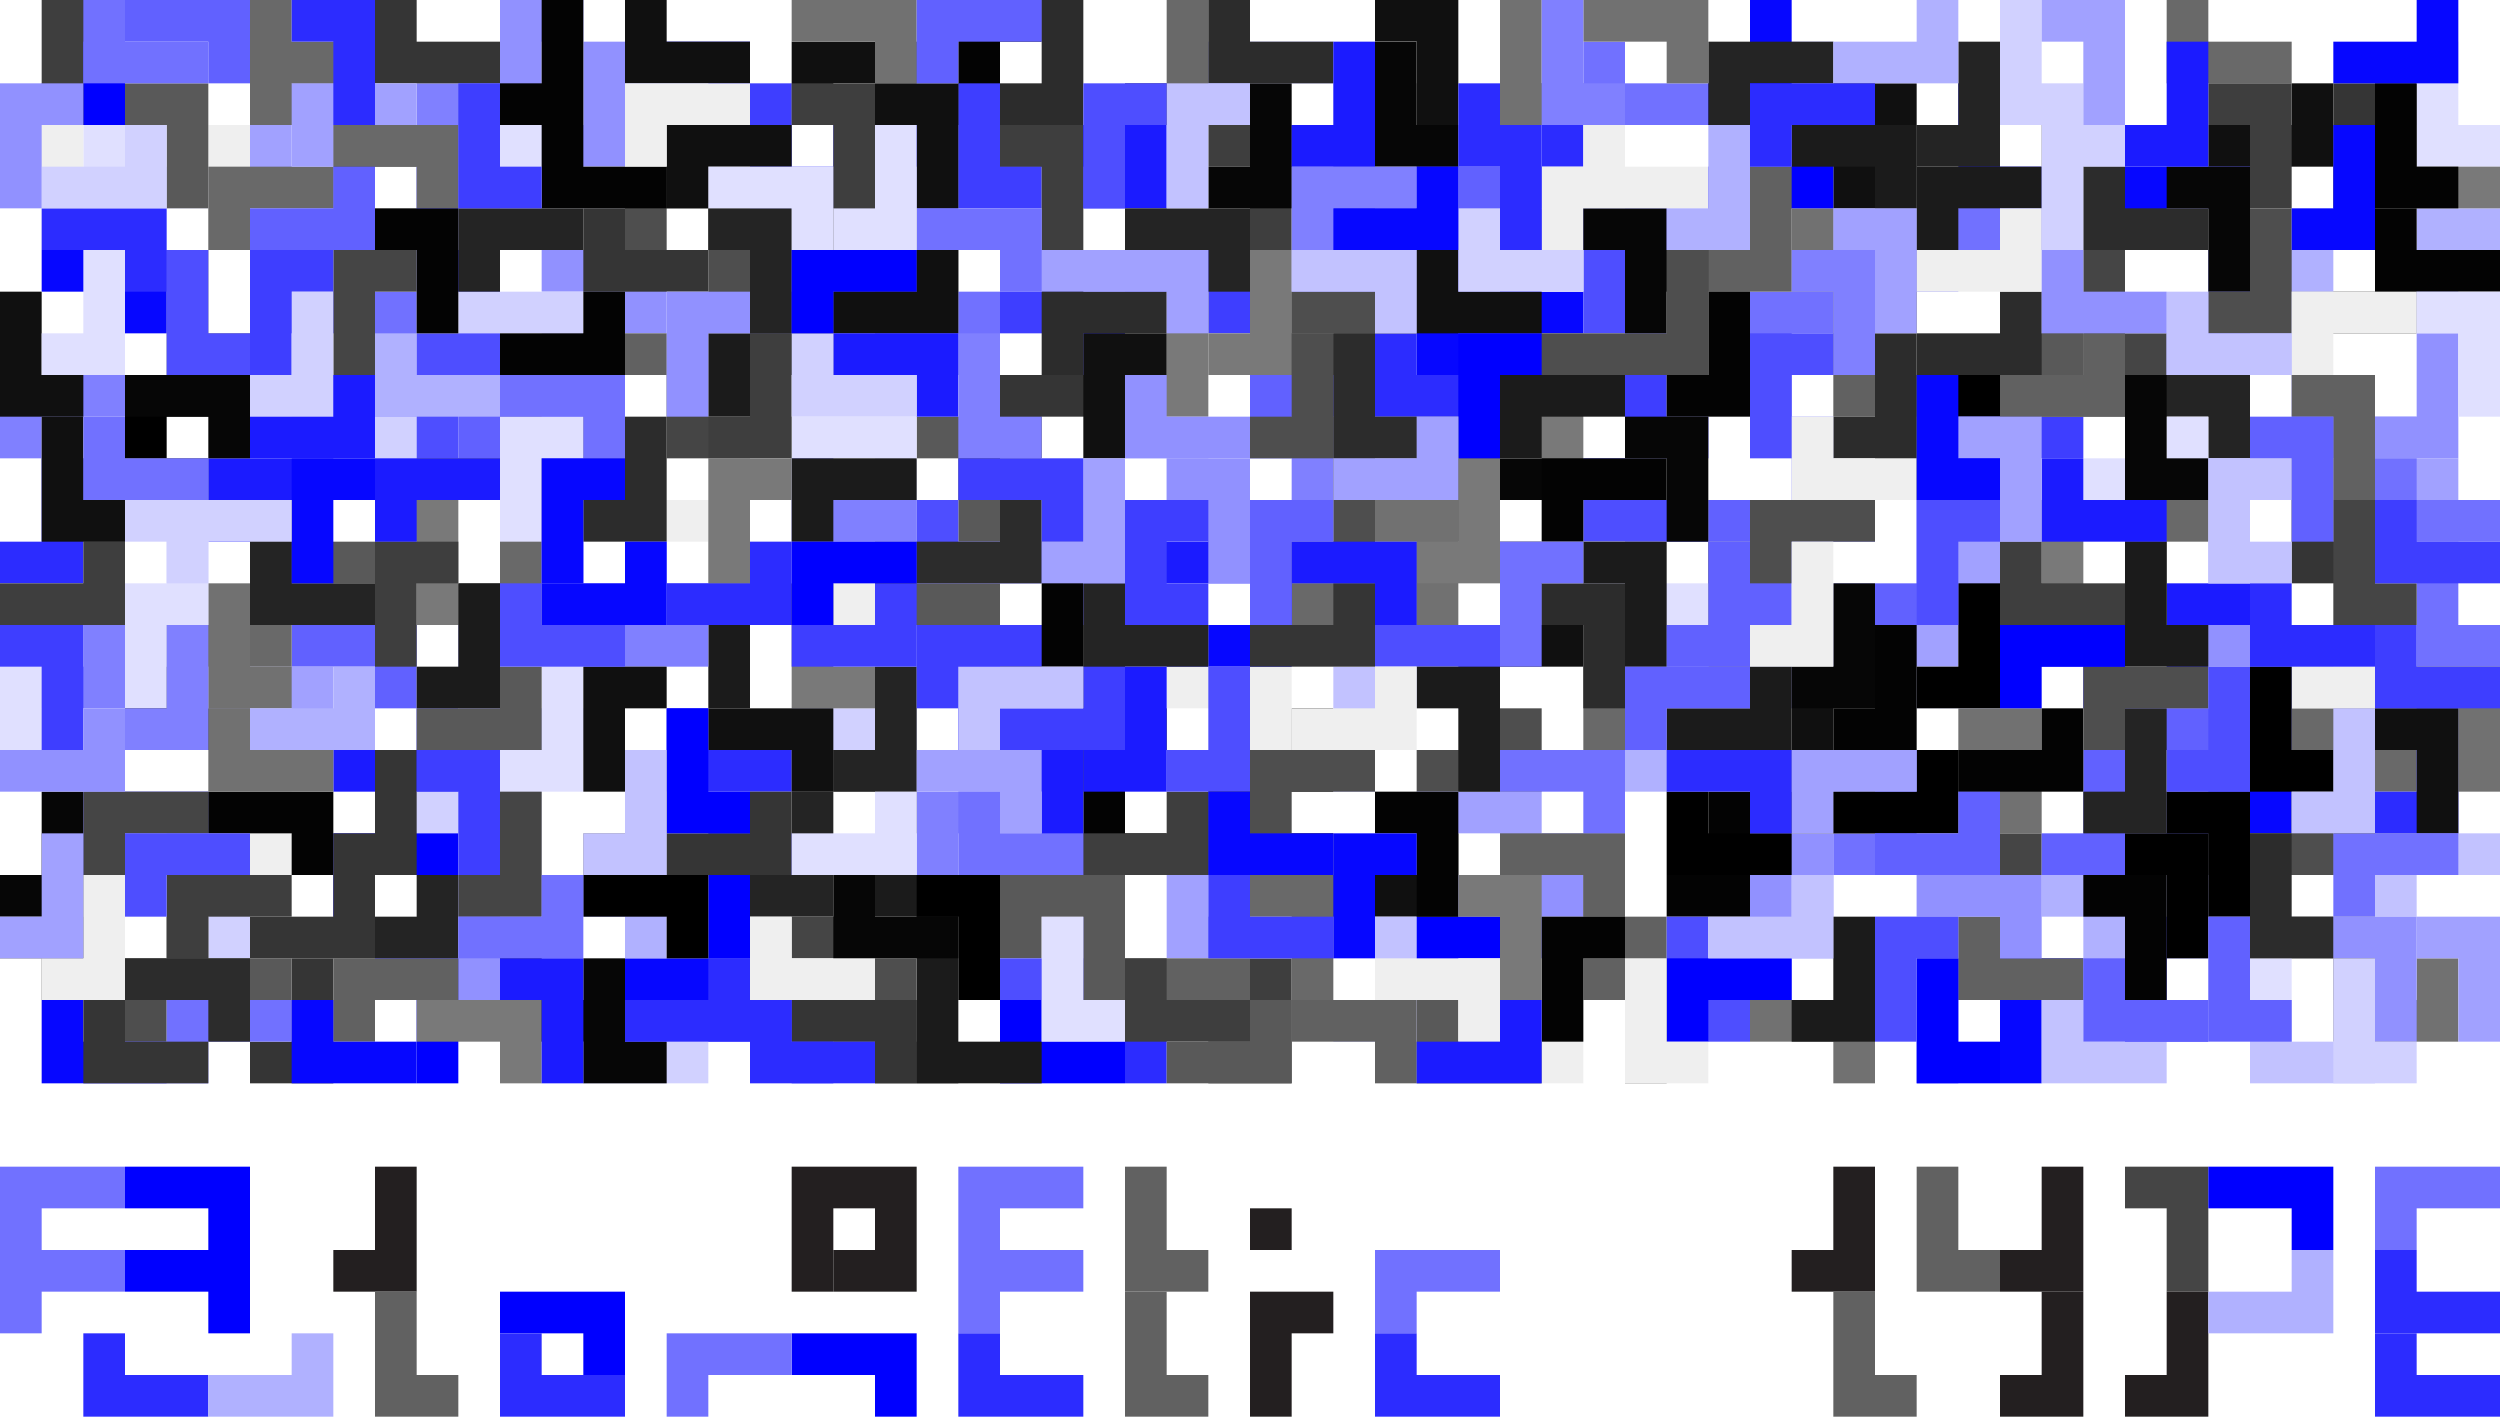 <?xml version="1.0" encoding="utf-8"?>
<!-- Generator: Adobe Illustrator 19.1.0, SVG Export Plug-In . SVG Version: 6.00 Build 0)  -->
<svg version="1.1" id="Layer_1" xmlns="http://www.w3.org/2000/svg" xmlns:xlink="http://www.w3.org/1999/xlink" x="0px" y="0px"
	 viewBox="558 22.2 1728 979.2" style="enable-background:new 558 22.2 1728 979.2;" xml:space="preserve">
<style type="text/css">
	.st0{fill:#030303;}
	.st1{fill:#060606;}
	.st2{fill:#101010;}
	.st3{fill:#1B1B1B;}
	.st4{fill:#242424;}
	.st5{fill:#2C2C2C;}
	.st6{fill:#353535;}
	.st7{fill:#3E3E3E;}
	.st8{fill:#454545;}
	.st9{fill:#4E4E4E;}
	.st10{fill:#595959;}
	.st11{fill:#616161;}
	.st12{fill:#696969;}
	.st13{fill:#717171;}
	.st14{fill:#797979;}
	.st15{fill:#0000FF;}
	.st16{fill:#0607FF;}
	.st17{fill:#1B1BFF;}
	.st18{fill:#2C2CFF;}
	.st19{fill:#3E3EFF;}
	.st20{fill:#4E4EFF;}
	.st21{fill:#6161FF;}
	.st22{fill:#7171FF;}
	.st23{fill:#8080FF;}
	.st24{fill:#9191FF;}
	.st25{fill:#A1A1FF;}
	.st26{fill:#B0B1FF;}
	.st27{fill:#C2C2FF;}
	.st28{fill:#D1D1FF;}
	.st29{fill:#E0E0FF;}
	.st30{fill:#EFEFEF;}
	.st31{fill:#231F20;}
</style>
<polygon points="730.8,281.4 730.8,310.2 673.2,310.2 673.2,339 644.4,339 644.4,281.4 "/>
<polygon points="1393.2,569.4 1393.2,540.6 1450.8,540.6 1450.8,511.8 1479.6,511.8 1479.6,569.4 "/>
<polygon points="1882.8,310.2 1882.8,281.4 1940.4,281.4 1940.4,252.6 1969.2,252.6 1969.2,310.2 "/>
<polygon class="st0" points="1767.6,569.4 1738.8,569.4 1738.8,627 1710,627 1710,655.8 1767.6,655.8 "/>
<polygon class="st0" points="1220.4,22.2 1220.4,108.6 1249.2,108.6 1249.2,51 1278,51 1278,22.2 "/>
<polygon class="st0" points="1306.8,540.6 1335.6,540.6 1335.6,598.2 1364.4,598.2 1364.4,627 1306.8,627 "/>
<polygon class="st0" points="1306.8,396.6 1278,396.6 1278,454.2 1249.2,454.2 1249.2,483 1306.8,483 "/>
<polygon class="st1" points="1479.6,627 1479.6,598.2 1422,598.2 1422,569.4 1393.2,569.4 1393.2,627 "/>
<polygon class="st1" points="586.8,569.4 586.8,627 558,627 558,655.8 615.6,655.8 615.6,569.4 "/>
<polygon class="st1" points="1134,137.4 1162.8,137.4 1162.8,195 1191.6,195 1191.6,223.8 1134,223.8 "/>
<polygon class="st1" points="1652.4,339 1652.4,367.8 1594.8,367.8 1594.8,396.6 1566,396.6 1566,339 "/>
<polygon class="st2" points="1796.4,569.4 1825.2,569.4 1825.2,511.8 1854,511.8 1854,483 1796.4,483 "/>
<polygon class="st2" points="1825.2,166.2 1854,166.2 1854,108.6 1882.8,108.6 1882.8,79.8 1825.2,79.8 "/>
<polygon class="st2" points="1479.6,655.8 1479.6,627 1537.2,627 1537.2,598.2 1566,598.2 1566,655.8 "/>
<polygon class="st2" points="1508.4,22.2 1508.4,51 1537.2,51 1537.2,108.6 1566,108.6 1566,22.2 "/>
<polygon class="st2" points="1191.6,51 1191.6,79.8 1134,79.8 1134,108.6 1105.2,108.6 1105.2,51 "/>
<polygon class="st2" points="1594.8,396.6 1623.6,396.6 1623.6,454.2 1652.4,454.2 1652.4,483 1594.8,483 "/>
<polygon class="st2" points="2084.4,137.4 2084.4,108.6 2142,108.6 2142,79.8 2170.8,79.8 2170.8,137.4 "/>
<polygon class="st3" points="1306.8,454.2 1335.6,454.2 1335.6,511.8 1364.4,511.8 1364.4,540.6 1306.8,540.6 "/>
<polygon class="st3" points="1220.4,713.4 1191.6,713.4 1191.6,655.8 1162.8,655.8 1162.8,627 1220.4,627 "/>
<polygon class="st3" points="1134,252.6 1134,281.4 1076.4,281.4 1076.4,310.2 1047.6,310.2 1047.6,252.6 "/>
<polygon class="st3" points="1047.6,511.8 1076.4,511.8 1076.4,454.2 1105.2,454.2 1105.2,425.4 1047.6,425.4 "/>
<polygon class="st3" points="990,742.2 990,713.4 932.4,713.4 932.4,684.6 903.6,684.6 903.6,742.2 "/>
<polygon class="st4" points="1134,569.4 1105.2,569.4 1105.2,627 1076.4,627 1076.4,655.8 1134,655.8 "/>
<polygon class="st4" points="788.4,684.6 788.4,655.8 846,655.8 846,627 874.8,627 874.8,684.6 "/>
<polygon class="st4" points="2170.8,540.6 2199.6,540.6 2199.6,598.2 2228.4,598.2 2228.4,627 2170.8,627 "/>
<polygon class="st4" points="2026.8,281.4 2026.8,310.2 2084.4,310.2 2084.4,339 2113.2,339 2113.2,281.4 "/>
<polygon class="st5" points="1681.2,223.8 1681.2,195 1738.8,195 1738.8,166.2 1767.6,166.2 1767.6,223.8 "/>
<polygon class="st5" points="1278,22.2 1278,79.8 1249.2,79.8 1249.2,108.6 1306.8,108.6 1306.8,22.2 "/>
<polygon class="st5" points="2142,252.6 2142,223.8 2199.6,223.8 2199.6,195 2228.4,195 2228.4,252.6 "/>
<polygon class="st6" points="1335.6,281.4 1335.6,310.2 1278,310.2 1278,339 1249.2,339 1249.2,281.4 "/>
<polygon class="st6" points="730.8,540.6 730.8,511.8 673.2,511.8 673.2,483 644.4,483 644.4,540.6 "/>
<polygon class="st6" points="702,339 702,367.8 644.4,367.8 644.4,396.6 615.6,396.6 615.6,339 "/>
<polygon class="st6" points="2142,339 2170.8,339 2170.8,396.6 2199.6,396.6 2199.6,425.4 2142,425.4 "/>
<polygon class="st6" points="759.6,684.6 759.6,742.2 730.8,742.2 730.8,771 788.4,771 788.4,684.6 "/>
<polygon class="st6" points="2170.8,166.2 2199.6,166.2 2199.6,108.6 2228.4,108.6 2228.4,79.8 2170.8,79.8 "/>
<polygon class="st7" points="1479.6,310.2 1479.6,339 1537.2,339 1537.2,367.8 1566,367.8 1566,310.2 "/>
<polygon class="st7" points="1738.8,396.6 1767.6,396.6 1767.6,454.2 1796.4,454.2 1796.4,483 1738.8,483 "/>
<polygon class="st7" points="1450.8,195 1422,195 1422,137.4 1393.2,137.4 1393.2,108.6 1450.8,108.6 "/>
<polygon class="st7" points="1508.4,281.4 1508.4,252.6 1450.8,252.6 1450.8,223.8 1422,223.8 1422,281.4 "/>
<polygon class="st7" points="1422,684.6 1422,742.2 1393.2,742.2 1393.2,771 1450.8,771 1450.8,684.6 "/>
<polygon class="st8" points="1998,195 2026.8,195 2026.8,252.6 2055.6,252.6 2055.6,281.4 1998,281.4 "/>
<polygon class="st8" points="1162.8,742.2 1134,742.2 1134,684.6 1105.2,684.6 1105.2,655.8 1162.8,655.8 "/>
<polygon class="st8" points="1911.6,540.6 1940.4,540.6 1940.4,598.2 1969.2,598.2 1969.2,627 1911.6,627 "/>
<polygon class="st8" points="615.6,627 615.6,655.8 558,655.8 558,684.6 644.4,684.6 644.4,627 "/>
<polygon class="st8" points="1018.8,252.6 1047.6,252.6 1047.6,310.2 1076.4,310.2 1076.4,339 1018.8,339 "/>
<polygon class="st8" points="874.8,108.6 874.8,137.4 817.2,137.4 817.2,166.2 788.4,166.2 788.4,108.6 "/>
<polygon class="st9" points="586.8,684.6 586.8,713.4 644.4,713.4 644.4,742.2 673.2,742.2 673.2,684.6 "/>
<polygon class="st9" points="1076.4,137.4 1076.4,166.2 1018.8,166.2 1018.8,195 990,195 990,137.4 "/>
<polygon class="st9" points="1047.6,252.6 1076.4,252.6 1076.4,195 1105.2,195 1105.2,166.2 1047.6,166.2 "/>
<polygon class="st9" points="1537.2,569.4 1537.2,540.6 1594.8,540.6 1594.8,511.8 1623.6,511.8 1623.6,569.4 "/>
<polygon class="st10" points="1537.2,713.4 1537.2,771 1623.6,771 1623.6,742.2 1566,742.2 1566,713.4 "/>
<polygon class="st10" points="2113.2,655.8 2113.2,684.6 2170.8,684.6 2170.8,713.4 2199.6,713.4 2199.6,655.8 "/>
<polygon class="st10" points="1249.2,396.6 1220.4,396.6 1220.4,339 1191.6,339 1191.6,310.2 1249.2,310.2 "/>
<polygon class="st10" points="817.2,425.4 817.2,396.6 759.6,396.6 759.6,367.8 730.8,367.8 730.8,425.4 "/>
<polygon class="st10" points="1335.6,627 1335.6,655.8 1278,655.8 1278,684.6 1249.2,684.6 1249.2,627 "/>
<polygon class="st10" points="1249.2,454.2 1249.2,425.4 1191.6,425.4 1191.6,396.6 1162.8,396.6 1162.8,454.2 "/>
<polygon class="st11" points="1854,281.4 1882.8,281.4 1882.8,339 1911.6,339 1911.6,367.8 1854,367.8 "/>
<polygon class="st11" points="1652.4,598.2 1681.2,598.2 1681.2,655.8 1710,655.8 1710,684.6 1652.4,684.6 "/>
<polygon class="st11" points="1825.2,310.2 1854,310.2 1854,252.6 1882.8,252.6 1882.8,223.8 1825.2,223.8 "/>
<polygon class="st12" points="932.4,367.8 903.6,367.8 903.6,425.4 874.8,425.4 874.8,454.2 932.4,454.2 "/>
<polygon class="st12" points="1969.2,195 1998,195 1998,137.4 2026.8,137.4 2026.8,108.6 1969.2,108.6 "/>
<polygon class="st12" points="1450.8,454.2 1450.8,425.4 1508.4,425.4 1508.4,396.6 1537.2,396.6 1537.2,454.2 "/>
<polygon class="st12" points="2142,511.8 2142,540.6 2199.6,540.6 2199.6,569.4 2228.4,569.4 2228.4,511.8 "/>
<polygon class="st12" points="730.8,51 730.8,79.8 788.4,79.8 788.4,108.6 817.2,108.6 817.2,51 "/>
<polygon class="st13" points="1767.6,713.4 1767.6,742.2 1825.2,742.2 1825.2,771 1854,771 1854,713.4 "/>
<polygon class="st13" points="673.2,195 702,195 702,252.6 730.8,252.6 730.8,281.4 673.2,281.4 "/>
<polygon class="st13" points="1882.8,223.8 1882.8,195 1825.2,195 1825.2,166.2 1796.4,166.2 1796.4,223.8 "/>
<polygon class="st13" points="1969.2,598.2 1940.4,598.2 1940.4,540.6 1911.6,540.6 1911.6,511.8 1969.2,511.8 "/>
<polygon class="st13" points="2170.8,742.2 2170.8,713.4 2228.4,713.4 2228.4,684.6 2257.2,684.6 2257.2,742.2 "/>
<polygon class="st14" points="1220.4,166.2 1191.6,166.2 1191.6,223.8 1162.8,223.8 1162.8,252.6 1220.4,252.6 "/>
<polygon class="st14" points="1018.8,540.6 990,540.6 990,598.2 961.2,598.2 961.2,627 1018.8,627 "/>
<polygon class="st14" points="1105.2,540.6 1105.2,569.4 1162.8,569.4 1162.8,598.2 1191.6,598.2 1191.6,540.6 "/>
<polygon class="st14" points="874.8,454.2 846,454.2 846,396.6 817.2,396.6 817.2,367.8 874.8,367.8 "/>
<polygon class="st15" points="1047.6,684.6 1076.4,684.6 1076.4,627 1105.2,627 1105.2,598.2 1047.6,598.2 "/>
<polygon class="st15" points="1249.2,108.6 1249.2,137.4 1306.8,137.4 1306.8,166.2 1335.6,166.2 1335.6,108.6 "/>
<polygon class="st15" points="1249.2,713.4 1249.2,771 1335.6,771 1335.6,742.2 1278,742.2 1278,713.4 "/>
<polygon class="st16" points="2113.2,137.4 2113.2,166.2 2055.6,166.2 2055.6,195 2026.8,195 2026.8,137.4 "/>
<polygon class="st16" points="1594.8,166.2 1623.6,166.2 1623.6,223.8 1652.4,223.8 1652.4,252.6 1594.8,252.6 "/>
<polygon class="st16" points="1940.4,684.6 1940.4,771 1969.2,771 1969.2,713.4 1998,713.4 1998,684.6 "/>
<polygon class="st16" points="1076.4,684.6 1076.4,713.4 1018.8,713.4 1018.8,742.2 990,742.2 990,684.6 "/>
<polygon class="st16" points="586.8,195 586.8,223.8 644.4,223.8 644.4,252.6 673.2,252.6 673.2,195 "/>
<polygon class="st17" points="1335.6,425.4 1335.6,396.6 1393.2,396.6 1393.2,367.8 1422,367.8 1422,425.4 "/>
<polygon class="st17" points="1306.8,627 1278,627 1278,569.4 1249.2,569.4 1249.2,540.6 1306.8,540.6 "/>
<polygon class="st17" points="788.4,339 788.4,367.8 730.8,367.8 730.8,396.6 702,396.6 702,339 "/>
<polygon class="st17" points="2055.6,511.8 2084.4,511.8 2084.4,454.2 2113.2,454.2 2113.2,425.4 2055.6,425.4 "/>
<polygon class="st17" points="1940.4,454.2 1940.4,483 1998,483 1998,511.8 2026.8,511.8 2026.8,454.2 "/>
<polygon class="st17" points="788.4,569.4 788.4,540.6 846,540.6 846,511.8 874.8,511.8 874.8,569.4 "/>
<polygon class="st18" points="846,137.4 874.8,137.4 874.8,195 903.6,195 903.6,223.8 846,223.8 "/>
<polygon class="st18" points="990,51 990,79.8 1047.6,79.8 1047.6,108.6 1076.4,108.6 1076.4,51 "/>
<polygon class="st18" points="1566,79.8 1566,108.6 1623.6,108.6 1623.6,137.4 1652.4,137.4 1652.4,79.8 "/>
<polygon class="st18" points="1594.8,310.2 1594.8,281.4 1537.2,281.4 1537.2,252.6 1508.4,252.6 1508.4,310.2 "/>
<polygon class="st18" points="817.2,252.6 817.2,223.8 759.6,223.8 759.6,195 730.8,195 730.8,252.6 "/>
<polygon class="st18" points="1105.2,569.4 1105.2,540.6 1047.6,540.6 1047.6,511.8 1018.8,511.8 1018.8,569.4 "/>
<polygon class="st19" points="1220.4,79.8 1249.2,79.8 1249.2,137.4 1278,137.4 1278,166.2 1220.4,166.2 "/>
<polygon class="st19" points="1998,310.2 1998,339 1940.4,339 1940.4,367.8 1911.6,367.8 1911.6,310.2 "/>
<polygon class="st19" points="1335.6,195 1335.6,223.8 1393.2,223.8 1393.2,252.6 1422,252.6 1422,195 "/>
<polygon class="st20" points="1249.2,713.4 1249.2,684.6 1306.8,684.6 1306.8,655.8 1335.6,655.8 1335.6,713.4 "/>
<polygon class="st20" points="1652.4,252.6 1681.2,252.6 1681.2,195 1710,195 1710,166.2 1652.4,166.2 "/>
<polygon class="st20" points="1738.8,396.6 1738.8,367.8 1681.2,367.8 1681.2,339 1652.4,339 1652.4,396.6 "/>
<polygon class="st20" points="1508.4,454.2 1508.4,483 1566,483 1566,511.8 1594.8,511.8 1594.8,454.2 "/>
<polygon class="st21" points="759.6,454.2 759.6,483 817.2,483 817.2,511.8 846,511.8 846,454.2 "/>
<polygon class="st21" points="2026.8,511.8 2026.8,540.6 2084.4,540.6 2084.4,569.4 2113.2,569.4 2113.2,511.8 "/>
<polygon class="st21" points="961.2,281.4 961.2,310.2 903.6,310.2 903.6,339 874.8,339 874.8,281.4 "/>
<polygon class="st21" points="1162.8,252.6 1162.8,223.8 1105.2,223.8 1105.2,195 1076.4,195 1076.4,252.6 "/>
<polygon class="st21" points="932.4,425.4 961.2,425.4 961.2,367.8 990,367.8 990,339 932.4,339 "/>
<polygon class="st21" points="1566,108.6 1537.2,108.6 1537.2,166.2 1508.4,166.2 1508.4,195 1566,195 "/>
<polygon class="st22" points="673.2,713.4 673.2,771 702,771 702,742.2 759.6,742.2 759.6,713.4 "/>
<polygon class="st22" points="846,223.8 817.2,223.8 817.2,281.4 788.4,281.4 788.4,310.2 846,310.2 "/>
<polygon class="st22" points="1969.2,166.2 1969.2,195 1911.6,195 1911.6,223.8 1882.8,223.8 1882.8,166.2 "/>
<polygon class="st22" points="2228.4,396.6 2228.4,483 2286,483 2286,454.2 2257.2,454.2 2257.2,396.6 "/>
<polygon class="st22" points="1162.8,281.4 1162.8,252.6 1220.4,252.6 1220.4,223.8 1249.2,223.8 1249.2,281.4 "/>
<polygon class="st23" points="1796.4,310.2 1825.2,310.2 1825.2,367.8 1854,367.8 1854,396.6 1796.4,396.6 "/>
<polygon class="st23" points="558,281.4 558,339 586.8,339 586.8,310.2 644.4,310.2 644.4,281.4 "/>
<polygon class="st23" points="1278,569.4 1278,598.2 1220.4,598.2 1220.4,627 1191.6,627 1191.6,569.4 "/>
<polygon class="st23" points="1882.8,684.6 1882.8,771 1911.6,771 1911.6,713.4 1940.4,713.4 1940.4,684.6 "/>
<polygon class="st23" points="961.2,483 961.2,454.2 1018.8,454.2 1018.8,425.4 1047.6,425.4 1047.6,483 "/>
<polygon class="st23" points="644.4,425.4 615.6,425.4 615.6,483 586.8,483 586.8,511.8 644.4,511.8 "/>
<polygon class="st24" points="1796.4,627 1767.6,627 1767.6,684.6 1738.8,684.6 1738.8,713.4 1796.4,713.4 "/>
<polygon class="st24" points="1566,655.8 1566,627 1623.6,627 1623.6,598.2 1652.4,598.2 1652.4,655.8 "/>
<polygon class="st24" points="874.8,713.4 903.6,713.4 903.6,655.8 932.4,655.8 932.4,627 874.8,627 "/>
<polygon class="st24" points="990,51 961.2,51 961.2,108.6 932.4,108.6 932.4,137.4 990,137.4 "/>
<polygon class="st24" points="932.4,195 932.4,223.8 990,223.8 990,252.6 1018.8,252.6 1018.8,195 "/>
<polygon class="st25" points="2199.6,425.4 2228.4,425.4 2228.4,367.8 2257.2,367.8 2257.2,339 2199.6,339 "/>
<polygon class="st25" points="1911.6,483 1911.6,454.2 1854,454.2 1854,425.4 1825.2,425.4 1825.2,483 "/>
<polygon class="st25" points="1796.4,511.8 1796.4,483 1738.8,483 1738.8,454.2 1710,454.2 1710,511.8 "/>
<polygon class="st25" points="702,483 702,511.8 759.6,511.8 759.6,540.6 788.4,540.6 788.4,483 "/>
<polygon class="st25" points="874.8,454.2 903.6,454.2 903.6,511.8 932.4,511.8 932.4,540.6 874.8,540.6 "/>
<polygon class="st25" points="1335.6,223.8 1335.6,195 1278,195 1278,166.2 1249.2,166.2 1249.2,223.8 "/>
<polygon class="st25" points="730.8,79.8 759.6,79.8 759.6,137.4 788.4,137.4 788.4,166.2 730.8,166.2 "/>
<polygon class="st26" points="2228.4,166.2 2228.4,252.6 2257.2,252.6 2257.2,195 2286,195 2286,166.2 "/>
<polygon class="st26" points="1479.6,51 1479.6,79.8 1422,79.8 1422,108.6 1393.2,108.6 1393.2,51 "/>
<polygon class="st26" points="1681.2,483 1710,483 1710,540.6 1738.8,540.6 1738.8,569.4 1681.2,569.4 "/>
<polygon class="st27" points="1479.6,569.4 1508.4,569.4 1508.4,511.8 1537.2,511.8 1537.2,483 1479.6,483 "/>
<polygon class="st27" points="2199.6,598.2 2199.6,655.8 2228.4,655.8 2228.4,627 2286,627 2286,598.2 "/>
<polygon class="st28" points="759.6,310.2 759.6,339 817.2,339 817.2,367.8 846,367.8 846,310.2 "/>
<polygon class="st28" points="817.2,598.2 817.2,569.4 874.8,569.4 874.8,540.6 903.6,540.6 903.6,598.2 "/>
<polygon class="st28" points="1105.2,540.6 1105.2,511.8 1162.8,511.8 1162.8,483 1191.6,483 1191.6,540.6 "/>
<polygon class="st29" points="702,166.2 702,137.4 644.4,137.4 644.4,108.6 615.6,108.6 615.6,166.2 "/>
<polygon class="st29" points="2228.4,51 2228.4,137.4 2286,137.4 2286,108.6 2257.2,108.6 2257.2,51 "/>
<polygon class="st29" points="1998,367.8 1998,339 2055.6,339 2055.6,310.2 2084.4,310.2 2084.4,367.8 "/>
<polygon class="st29" points="1854,511.8 1854,483 1911.6,483 1911.6,454.2 1940.4,454.2 1940.4,511.8 "/>
<polygon class="st29" points="903.6,627 932.4,627 932.4,569.4 961.2,569.4 961.2,540.6 903.6,540.6 "/>
<polygon class="st29" points="932.4,454.2 961.2,454.2 961.2,511.8 990,511.8 990,540.6 932.4,540.6 "/>
<polygon class="st29" points="1738.8,454.2 1738.8,425.4 1681.2,425.4 1681.2,396.6 1652.4,396.6 1652.4,454.2 "/>
<polygon class="st30" points="730.8,540.6 759.6,540.6 759.6,598.2 788.4,598.2 788.4,627 730.8,627 "/>
<polygon class="st30" points="1594.8,684.6 1594.8,713.4 1623.6,713.4 1623.6,771 1652.4,771 1652.4,684.6 "/>
<polygon class="st30" points="990,367.8 990,396.6 1047.6,396.6 1047.6,425.4 1076.4,425.4 1076.4,367.8 "/>
<polygon class="st30" points="1623.6,223.8 1652.4,223.8 1652.4,166.2 1681.2,166.2 1681.2,137.4 1623.6,137.4 "/>
<polygon class="st30" points="1364.4,396.6 1364.4,367.8 1306.8,367.8 1306.8,339 1278,339 1278,396.6 "/>
<polygon class="st30" points="558,108.6 558,137.4 586.8,137.4 586.8,195 615.6,195 615.6,108.6 "/>
<polygon class="st30" points="2228.4,511.8 2228.4,483 2170.8,483 2170.8,454.2 2142,454.2 2142,511.8 "/>
<polygon class="st30" points="1364.4,483 1364.4,511.8 1422,511.8 1422,540.6 1450.8,540.6 1450.8,483 "/>
<polygon class="st30" points="702,108.6 730.8,108.6 730.8,166.2 759.6,166.2 759.6,195 702,195 "/>
<polygon class="st30" points="1479.6,137.4 1508.4,137.4 1508.4,79.8 1537.2,79.8 1537.2,51 1479.6,51 "/>
<polygon class="st30" points="1076.4,396.6 1076.4,425.4 1134,425.4 1134,454.2 1162.8,454.2 1162.8,396.6 "/>
<polygon class="st29" points="990,166.2 990,137.4 932.4,137.4 932.4,108.6 903.6,108.6 903.6,166.2 "/>
<polygon class="st29" points="558,454.2 558,540.6 615.6,540.6 615.6,511.8 586.8,511.8 586.8,454.2 "/>
<polygon class="st29" points="1882.8,569.4 1911.6,569.4 1911.6,627 1940.4,627 1940.4,655.8 1882.8,655.8 "/>
<polygon class="st29" points="1105.2,310.2 1105.2,339 1162.8,339 1162.8,367.8 1191.6,367.8 1191.6,310.2 "/>
<polygon class="st29" points="2084.4,627 2113.2,627 2113.2,684.6 2142,684.6 2142,713.4 2084.4,713.4 "/>
<polygon class="st28" points="702,454.2 673.2,454.2 673.2,396.6 644.4,396.6 644.4,367.8 702,367.8 "/>
<polygon class="st28" points="730.8,684.6 702,684.6 702,627 673.2,627 673.2,598.2 730.8,598.2 "/>
<polygon class="st28" points="1393.2,396.6 1364.4,396.6 1364.4,339 1335.6,339 1335.6,310.2 1393.2,310.2 "/>
<polygon class="st28" points="1940.4,655.8 1940.4,684.6 1882.8,684.6 1882.8,713.4 1854,713.4 1854,655.8 "/>
<polygon class="st28" points="1940.4,22.2 1940.4,108.6 1998,108.6 1998,79.8 1969.2,79.8 1969.2,22.2 "/>
<polygon class="st28" points="874.8,223.8 874.8,252.6 932.4,252.6 932.4,281.4 961.2,281.4 961.2,223.8 "/>
<polygon class="st28" points="1018.8,713.4 1018.8,742.2 961.2,742.2 961.2,771 1047.6,771 1047.6,713.4 "/>
<polygon class="st27" points="1537.2,655.8 1508.4,655.8 1508.4,713.4 1479.6,713.4 1479.6,742.2 1537.2,742.2 "/>
<polygon class="st27" points="2084.4,339 2113.2,339 2113.2,396.6 2142,396.6 2142,425.4 2084.4,425.4 "/>
<polygon class="st27" points="2113.2,713.4 2113.2,771 2199.6,771 2199.6,742.2 2142,742.2 2142,713.4 "/>
<polygon class="st27" points="1969.2,713.4 1969.2,771 2055.6,771 2055.6,742.2 1998,742.2 1998,713.4 "/>
<polygon class="st26" points="2026.8,713.4 1998,713.4 1998,655.8 1969.2,655.8 1969.2,627 2026.8,627 "/>
<polygon class="st26" points="2113.2,281.4 2142,281.4 2142,223.8 2170.8,223.8 2170.8,195 2113.2,195 "/>
<polygon class="st26" points="932.4,627 932.4,655.8 990,655.8 990,684.6 1018.8,684.6 1018.8,627 "/>
<polygon class="st26" points="1738.8,108.6 1738.8,79.8 1796.4,79.8 1796.4,51 1825.2,51 1825.2,108.6 "/>
<polygon class="st25" points="1911.6,454.2 1940.4,454.2 1940.4,396.6 1969.2,396.6 1969.2,367.8 1911.6,367.8 "/>
<polygon class="st25" points="932.4,454.2 932.4,425.4 990,425.4 990,396.6 1018.8,396.6 1018.8,454.2 "/>
<polygon class="st25" points="1537.2,569.4 1537.2,598.2 1594.8,598.2 1594.8,627 1623.6,627 1623.6,569.4 "/>
<polygon class="st25" points="1450.8,684.6 1450.8,655.8 1393.2,655.8 1393.2,627 1364.4,627 1364.4,684.6 "/>
<polygon class="st25" points="2228.4,655.8 2228.4,684.6 2257.2,684.6 2257.2,742.2 2286,742.2 2286,655.8 "/>
<polygon class="st24" points="1825.2,684.6 1796.4,684.6 1796.4,627 1767.6,627 1767.6,598.2 1825.2,598.2 "/>
<polygon class="st24" points="903.6,22.2 903.6,108.6 932.4,108.6 932.4,51 961.2,51 961.2,22.2 "/>
<polygon class="st24" points="2228.4,339 2228.4,310.2 2170.8,310.2 2170.8,281.4 2142,281.4 2142,339 "/>
<polygon class="st24" points="2142,540.6 2113.2,540.6 2113.2,483 2084.4,483 2084.4,454.2 2142,454.2 "/>
<polygon class="st24" points="2084.4,684.6 2055.6,684.6 2055.6,627 2026.8,627 2026.8,598.2 2084.4,598.2 "/>
<polygon class="st23" points="2113.2,195 2084.4,195 2084.4,252.6 2055.6,252.6 2055.6,281.4 2113.2,281.4 "/>
<polygon class="st23" points="1479.6,310.2 1450.8,310.2 1450.8,367.8 1422,367.8 1422,396.6 1479.6,396.6 "/>
<polygon class="st23" points="903.6,166.2 874.8,166.2 874.8,108.6 846,108.6 846,79.8 903.6,79.8 "/>
<polygon class="st23" points="1191.6,396.6 1191.6,367.8 1134,367.8 1134,339 1105.2,339 1105.2,396.6 "/>
<polygon class="st22" points="1738.8,108.6 1738.8,79.8 1681.2,79.8 1681.2,51 1652.4,51 1652.4,108.6 "/>
<polygon class="st22" points="1882.8,540.6 1854,540.6 1854,598.2 1825.2,598.2 1825.2,627 1882.8,627 "/>
<polygon class="st22" points="1767.6,310.2 1796.4,310.2 1796.4,252.6 1825.2,252.6 1825.2,223.8 1767.6,223.8 "/>
<polygon class="st21" points="2026.8,540.6 1998,540.6 1998,598.2 1969.2,598.2 1969.2,627 2026.8,627 "/>
<polygon class="st21" points="1508.4,137.4 1479.6,137.4 1479.6,195 1450.8,195 1450.8,223.8 1508.4,223.8 "/>
<polygon class="st21" points="1911.6,367.8 1882.8,367.8 1882.8,425.4 1854,425.4 1854,454.2 1911.6,454.2 "/>
<polygon class="st21" points="1566,223.8 1594.8,223.8 1594.8,166.2 1623.6,166.2 1623.6,137.4 1566,137.4 "/>
<polygon class="st21" points="1796.4,454.2 1767.6,454.2 1767.6,396.6 1738.8,396.6 1738.8,367.8 1796.4,367.8 "/>
<polygon class="st21" points="1508.4,281.4 1508.4,310.2 1450.8,310.2 1450.8,339 1422,339 1422,281.4 "/>
<polygon class="st20" points="1710,655.8 1738.8,655.8 1738.8,713.4 1767.6,713.4 1767.6,742.2 1710,742.2 "/>
<polygon class="st20" points="846,339 874.8,339 874.8,281.4 903.6,281.4 903.6,252.6 846,252.6 "/>
<polygon class="st20" points="1278,425.4 1278,396.6 1220.4,396.6 1220.4,367.8 1191.6,367.8 1191.6,425.4 "/>
<polygon class="st20" points="1047.6,713.4 1047.6,742.2 1105.2,742.2 1105.2,771 1134,771 1134,713.4 "/>
<polygon class="st19" points="1249.2,223.8 1249.2,252.6 1306.8,252.6 1306.8,281.4 1335.6,281.4 1335.6,223.8 "/>
<polygon class="st19" points="1076.4,79.8 1105.2,79.8 1105.2,137.4 1134,137.4 1134,166.2 1076.4,166.2 "/>
<polygon class="st19" points="1681.2,252.6 1710,252.6 1710,310.2 1738.8,310.2 1738.8,339 1681.2,339 "/>
<polygon class="st19" points="1306.8,425.4 1306.8,454.2 1364.4,454.2 1364.4,483 1393.2,483 1393.2,425.4 "/>
<polygon class="st19" points="2026.8,655.8 2055.6,655.8 2055.6,713.4 2084.4,713.4 2084.4,742.2 2026.8,742.2 "/>
<polygon class="st19" points="702,569.4 702,598.2 644.4,598.2 644.4,627 615.6,627 615.6,569.4 "/>
<polygon class="st18" points="586.8,339 586.8,396.6 558,396.6 558,425.4 615.6,425.4 615.6,339 "/>
<polygon class="st18" points="2257.2,511.8 2228.4,511.8 2228.4,569.4 2199.6,569.4 2199.6,598.2 2257.2,598.2 "/>
<polygon class="st18" points="1278,713.4 1278,742.2 1335.6,742.2 1335.6,771 1364.4,771 1364.4,713.4 "/>
<polygon class="st18" points="1134,108.6 1134,137.4 1191.6,137.4 1191.6,166.2 1220.4,166.2 1220.4,108.6 "/>
<polygon class="st17" points="1335.6,166.2 1364.4,166.2 1364.4,108.6 1393.2,108.6 1393.2,79.8 1335.6,79.8 "/>
<polygon class="st17" points="1249.2,540.6 1220.4,540.6 1220.4,483 1191.6,483 1191.6,454.2 1249.2,454.2 "/>
<polygon class="st17" points="1911.6,79.8 1940.4,79.8 1940.4,137.4 1969.2,137.4 1969.2,166.2 1911.6,166.2 "/>
<polygon class="st16" points="1767.6,22.2 1767.6,79.8 1738.8,79.8 1738.8,108.6 1796.4,108.6 1796.4,22.2 "/>
<polygon class="st16" points="1537.2,195 1566,195 1566,252.6 1594.8,252.6 1594.8,281.4 1537.2,281.4 "/>
<polygon class="st16" points="1450.8,396.6 1422,396.6 1422,454.2 1393.2,454.2 1393.2,483 1450.8,483 "/>
<polygon class="st16" points="2055.6,598.2 2055.6,569.4 2113.2,569.4 2113.2,540.6 2142,540.6 2142,598.2 "/>
<polygon class="st16" points="586.8,713.4 586.8,771 673.2,771 673.2,742.2 615.6,742.2 615.6,713.4 "/>
<polygon class="st15" points="1738.8,166.2 1738.8,137.4 1796.4,137.4 1796.4,108.6 1825.2,108.6 1825.2,166.2 "/>
<polygon class="st15" points="615.6,22.2 615.6,79.8 586.8,79.8 586.8,108.6 644.4,108.6 644.4,22.2 "/>
<polygon class="st15" points="1623.6,655.8 1623.6,684.6 1566,684.6 1566,713.4 1537.2,713.4 1537.2,655.8 "/>
<polygon class="st15" points="874.8,598.2 874.8,627 817.2,627 817.2,655.8 788.4,655.8 788.4,598.2 "/>
<polygon class="st15" points="817.2,684.6 817.2,713.4 846,713.4 846,771 874.8,771 874.8,684.6 "/>
<polygon class="st14" points="2199.6,108.6 2199.6,166.2 2286,166.2 2286,137.4 2228.4,137.4 2228.4,108.6 "/>
<polygon class="st14" points="1393.2,223.8 1364.4,223.8 1364.4,281.4 1335.6,281.4 1335.6,310.2 1393.2,310.2 "/>
<polygon class="st14" points="1105.2,425.4 1134,425.4 1134,483 1162.8,483 1162.8,511.8 1105.2,511.8 "/>
<polygon class="st14" points="1566,339 1566,310.2 1623.6,310.2 1623.6,281.4 1652.4,281.4 1652.4,339 "/>
<polygon class="st14" points="1882.8,108.6 1854,108.6 1854,166.2 1825.2,166.2 1825.2,195 1882.8,195 "/>
<polygon class="st14" points="1998,367.8 1969.2,367.8 1969.2,425.4 1940.4,425.4 1940.4,454.2 1998,454.2 "/>
<polygon class="st13" points="1566,454.2 1537.2,454.2 1537.2,396.6 1508.4,396.6 1508.4,367.8 1566,367.8 "/>
<polygon class="st13" points="2228.4,483 2228.4,511.8 2257.2,511.8 2257.2,569.4 2286,569.4 2286,483 "/>
<polygon class="st12" points="1479.6,713.4 1450.8,713.4 1450.8,655.8 1422,655.8 1422,627 1479.6,627 "/>
<polygon class="st12" points="2026.8,454.2 2055.6,454.2 2055.6,396.6 2084.4,396.6 2084.4,367.8 2026.8,367.8 "/>
<polygon class="st12" points="1767.6,598.2 1767.6,569.4 1825.2,569.4 1825.2,540.6 1854,540.6 1854,598.2 "/>
<polygon class="st12" points="1364.4,22.2 1364.4,79.8 1335.6,79.8 1335.6,108.6 1393.2,108.6 1393.2,22.2 "/>
<polygon class="st12" points="673.2,483 673.2,454.2 730.8,454.2 730.8,425.4 759.6,425.4 759.6,483 "/>
<polygon class="st12" points="1652.4,540.6 1681.2,540.6 1681.2,483 1710,483 1710,454.2 1652.4,454.2 "/>
<polygon class="st12" points="2055.6,22.2 2055.6,79.8 2142,79.8 2142,51 2084.4,51 2084.4,22.2 "/>
<polygon class="st11" points="846,367.8 846,339 903.6,339 903.6,310.2 932.4,310.2 932.4,367.8 "/>
<polygon class="st11" points="1335.6,684.6 1335.6,713.4 1393.2,713.4 1393.2,742.2 1422,742.2 1422,684.6 "/>
<polygon class="st11" points="961.2,339 990,339 990,281.4 1018.8,281.4 1018.8,252.6 961.2,252.6 "/>
<polygon class="st11" points="1652.4,684.6 1652.4,713.4 1681.2,713.4 1681.2,771 1710,771 1710,684.6 "/>
<polygon class="st10" points="1969.2,223.8 1998,223.8 1998,281.4 2026.8,281.4 2026.8,310.2 1969.2,310.2 "/>
<polygon class="st10" points="759.6,713.4 759.6,684.6 702,684.6 702,655.8 673.2,655.8 673.2,713.4 "/>
<polygon class="st9" points="2084.4,627 2084.4,598.2 2142,598.2 2142,569.4 2170.8,569.4 2170.8,627 "/>
<polygon class="st9" points="1681.2,252.6 1681.2,281.4 1623.6,281.4 1623.6,310.2 1594.8,310.2 1594.8,252.6 "/>
<polygon class="st9" points="1162.8,684.6 1162.8,771 1220.4,771 1220.4,742.2 1191.6,742.2 1191.6,684.6 "/>
<polygon class="st9" points="1508.4,339 1479.6,339 1479.6,396.6 1450.8,396.6 1450.8,425.4 1508.4,425.4 "/>
<polygon class="st9" points="1450.8,252.6 1450.8,223.8 1508.4,223.8 1508.4,195 1537.2,195 1537.2,252.6 "/>
<polygon class="st8" points="702,569.4 702,598.2 644.4,598.2 644.4,627 615.6,627 615.6,569.4 "/>
<polygon class="st7" points="1306.8,627 1306.8,598.2 1364.4,598.2 1364.4,569.4 1393.2,569.4 1393.2,627 "/>
<polygon class="st7" points="2142,166.2 2113.2,166.2 2113.2,108.6 2084.4,108.6 2084.4,79.8 2142,79.8 "/>
<polygon class="st7" points="1105.2,252.6 1076.4,252.6 1076.4,310.2 1047.6,310.2 1047.6,339 1105.2,339 "/>
<polygon class="st7" points="615.6,396.6 615.6,425.4 558,425.4 558,454.2 644.4,454.2 644.4,396.6 "/>
<polygon class="st7" points="2026.8,454.2 2026.8,425.4 1969.2,425.4 1969.2,396.6 1940.4,396.6 1940.4,454.2 "/>
<polygon class="st7" points="1422,742.2 1422,713.4 1364.4,713.4 1364.4,684.6 1335.6,684.6 1335.6,742.2 "/>
<polygon class="st6" points="1047.6,223.8 1047.6,195 990,195 990,166.2 961.2,166.2 961.2,223.8 "/>
<polygon class="st6" points="1105.2,713.4 1105.2,742.2 1162.8,742.2 1162.8,771 1191.6,771 1191.6,713.4 "/>
<polygon class="st6" points="615.6,713.4 615.6,771 702,771 702,742.2 644.4,742.2 644.4,713.4 "/>
<polygon class="st6" points="1422,483 1422,454.2 1479.6,454.2 1479.6,425.4 1508.4,425.4 1508.4,483 "/>
<polygon class="st5" points="1364.4,223.8 1364.4,252.6 1306.8,252.6 1306.8,281.4 1278,281.4 1278,223.8 "/>
<polygon class="st5" points="2084.4,195 2084.4,166.2 2026.8,166.2 2026.8,137.4 1998,137.4 1998,195 "/>
<polygon class="st5" points="1479.6,252.6 1508.4,252.6 1508.4,310.2 1537.2,310.2 1537.2,339 1479.6,339 "/>
<polygon class="st5" points="1191.6,425.4 1191.6,396.6 1249.2,396.6 1249.2,367.8 1278,367.8 1278,425.4 "/>
<polygon class="st5" points="2113.2,598.2 2142,598.2 2142,655.8 2170.8,655.8 2170.8,684.6 2113.2,684.6 "/>
<polygon class="st4" points="1105.2,252.6 1076.4,252.6 1076.4,195 1047.6,195 1047.6,166.2 1105.2,166.2 "/>
<polygon class="st4" points="2055.6,511.8 2026.8,511.8 2026.8,569.4 1998,569.4 1998,598.2 2055.6,598.2 "/>
<polygon class="st4" points="1191.6,483 1162.8,483 1162.8,540.6 1134,540.6 1134,569.4 1191.6,569.4 "/>
<polygon class="st4" points="1335.6,166.2 1335.6,195 1393.2,195 1393.2,223.8 1422,223.8 1422,166.2 "/>
<polygon class="st4" points="1940.4,51 1911.6,51 1911.6,108.6 1882.8,108.6 1882.8,137.4 1940.4,137.4 "/>
<polygon class="st4" points="1825.2,51 1825.2,79.8 1767.6,79.8 1767.6,108.6 1738.8,108.6 1738.8,51 "/>
<polygon class="st3" points="903.6,425.4 874.8,425.4 874.8,483 846,483 846,511.8 903.6,511.8 "/>
<polygon class="st3" points="1594.8,569.4 1566,569.4 1566,511.8 1537.2,511.8 1537.2,483 1594.8,483 "/>
<polygon class="st3" points="1191.6,339 1191.6,367.8 1134,367.8 1134,396.6 1105.2,396.6 1105.2,339 "/>
<polygon class="st3" points="1796.4,108.6 1796.4,137.4 1854,137.4 1854,166.2 1882.8,166.2 1882.8,108.6 "/>
<polygon class="st3" points="1969.2,137.4 1969.2,166.2 1911.6,166.2 1911.6,195 1882.8,195 1882.8,137.4 "/>
<polygon class="st3" points="1681.2,281.4 1681.2,310.2 1623.6,310.2 1623.6,339 1594.8,339 1594.8,281.4 "/>
<polygon class="st2" points="1134,252.6 1134,223.8 1191.6,223.8 1191.6,195 1220.4,195 1220.4,252.6 "/>
<polygon class="st2" points="2257.2,598.2 2228.4,598.2 2228.4,540.6 2199.6,540.6 2199.6,511.8 2257.2,511.8 "/>
<polygon class="st2" points="1047.6,511.8 1047.6,540.6 1105.2,540.6 1105.2,569.4 1134,569.4 1134,511.8 "/>
<polygon class="st2" points="961.2,569.4 990,569.4 990,511.8 1018.8,511.8 1018.8,483 961.2,483 "/>
<polygon class="st2" points="1105.2,108.6 1105.2,137.4 1047.6,137.4 1047.6,166.2 1018.8,166.2 1018.8,108.6 "/>
<polygon class="st2" points="990,22.2 990,79.8 1076.4,79.8 1076.4,51 1018.8,51 1018.8,22.2 "/>
<polygon class="st1" points="2026.8,281.4 2055.6,281.4 2055.6,339 2084.4,339 2084.4,367.8 2026.8,367.8 "/>
<polygon class="st1" points="1508.4,51 1537.2,51 1537.2,108.6 1566,108.6 1566,137.4 1508.4,137.4 "/>
<polygon class="st1" points="1738.8,396.6 1710,396.6 1710,339 1681.2,339 1681.2,310.2 1738.8,310.2 "/>
<polygon class="st1" points="644.4,281.4 644.4,310.2 702,310.2 702,339 730.8,339 730.8,281.4 "/>
<polygon class="st0" points="1911.6,569.4 1911.6,540.6 1969.2,540.6 1969.2,511.8 1998,511.8 1998,569.4 "/>
<polygon class="st0" points="1767.6,223.8 1738.8,223.8 1738.8,281.4 1710,281.4 1710,310.2 1767.6,310.2 "/>
<polygon class="st0" points="1623.6,742.2 1652.4,742.2 1652.4,684.6 1681.2,684.6 1681.2,655.8 1623.6,655.8 "/>
<polygon class="st0" points="2199.6,79.8 2228.4,79.8 2228.4,137.4 2257.2,137.4 2257.2,166.2 2199.6,166.2 "/>
<polygon class="st0" points="702,569.4 702,598.2 759.6,598.2 759.6,627 788.4,627 788.4,569.4 "/>
<polygon class="st0" points="932.4,22.2 932.4,79.8 903.6,79.8 903.6,108.6 961.2,108.6 961.2,22.2 "/>
<polygon class="st0" points="2199.6,166.2 2199.6,223.8 2286,223.8 2286,195 2228.4,195 2228.4,166.2 "/>
<polygon class="st0" points="1018.8,166.2 1018.8,137.4 961.2,137.4 961.2,108.6 932.4,108.6 932.4,166.2 "/>
<polygon points="1249.2,713.4 1220.4,713.4 1220.4,655.8 1191.6,655.8 1191.6,627 1249.2,627 "/>
<polygon points="1940.4,425.4 1911.6,425.4 1911.6,483 1882.8,483 1882.8,511.8 1940.4,511.8 "/>
<polygon points="1796.4,627 1796.4,598.2 1738.8,598.2 1738.8,569.4 1710,569.4 1710,627 "/>
<polygon points="2113.2,483 2142,483 2142,540.6 2170.8,540.6 2170.8,569.4 2113.2,569.4 "/>
<polygon points="2113.2,655.8 2084.4,655.8 2084.4,598.2 2055.6,598.2 2055.6,569.4 2113.2,569.4 "/>
<polygon points="961.2,627 961.2,655.8 1018.8,655.8 1018.8,684.6 1047.6,684.6 1047.6,627 "/>
<polygon points="2084.4,684.6 2055.6,684.6 2055.6,627 2026.8,627 2026.8,598.2 2084.4,598.2 "/>
<polygon points="1825.2,598.2 1825.2,569.4 1882.8,569.4 1882.8,540.6 1911.6,540.6 1911.6,598.2 "/>
<polygon class="st0" points="1882.8,454.2 1854,454.2 1854,511.8 1825.2,511.8 1825.2,540.6 1882.8,540.6 "/>
<polygon class="st0" points="2055.6,713.4 2026.8,713.4 2026.8,655.8 1998,655.8 1998,627 2055.6,627 "/>
<polygon class="st0" points="874.8,252.6 846,252.6 846,195 817.2,195 817.2,166.2 874.8,166.2 "/>
<polygon class="st0" points="1566,655.8 1537.2,655.8 1537.2,598.2 1508.4,598.2 1508.4,569.4 1566,569.4 "/>
<polygon class="st0" points="1710,339 1710,367.8 1652.4,367.8 1652.4,396.6 1623.6,396.6 1623.6,339 "/>
<polygon class="st0" points="903.6,281.4 903.6,252.6 961.2,252.6 961.2,223.8 990,223.8 990,281.4 "/>
<polygon class="st1" points="1450.8,79.8 1422,79.8 1422,137.4 1393.2,137.4 1393.2,166.2 1450.8,166.2 "/>
<polygon class="st1" points="1710,252.6 1681.2,252.6 1681.2,195 1652.4,195 1652.4,166.2 1710,166.2 "/>
<polygon class="st1" points="2113.2,223.8 2084.4,223.8 2084.4,166.2 2055.6,166.2 2055.6,137.4 2113.2,137.4 "/>
<polygon class="st1" points="1854,425.4 1825.2,425.4 1825.2,483 1796.4,483 1796.4,511.8 1854,511.8 "/>
<polygon class="st1" points="961.2,684.6 961.2,771 1018.8,771 1018.8,742.2 990,742.2 990,684.6 "/>
<polygon class="st1" points="1220.4,684.6 1220.4,655.8 1162.8,655.8 1162.8,627 1134,627 1134,684.6 "/>
<polygon class="st2" points="558,223.8 558,310.2 615.6,310.2 615.6,281.4 586.8,281.4 586.8,223.8 "/>
<polygon class="st2" points="1306.8,339 1335.6,339 1335.6,281.4 1364.4,281.4 1364.4,252.6 1306.8,252.6 "/>
<polygon class="st2" points="1220.4,166.2 1191.6,166.2 1191.6,108.6 1162.8,108.6 1162.8,79.8 1220.4,79.8 "/>
<polygon class="st2" points="1623.6,252.6 1623.6,223.8 1566,223.8 1566,195 1537.2,195 1537.2,252.6 "/>
<polygon class="st2" points="586.8,310.2 615.6,310.2 615.6,367.8 644.4,367.8 644.4,396.6 586.8,396.6 "/>
<polygon class="st3" points="1854,655.8 1825.2,655.8 1825.2,713.4 1796.4,713.4 1796.4,742.2 1854,742.2 "/>
<polygon class="st3" points="1710,540.6 1710,511.8 1767.6,511.8 1767.6,483 1796.4,483 1796.4,540.6 "/>
<polygon class="st3" points="1191.6,713.4 1191.6,771 1278,771 1278,742.2 1220.4,742.2 1220.4,713.4 "/>
<polygon class="st3" points="2026.8,396.6 2055.6,396.6 2055.6,454.2 2084.4,454.2 2084.4,483 2026.8,483 "/>
<polygon class="st3" points="1710,483 1681.2,483 1681.2,425.4 1652.4,425.4 1652.4,396.6 1710,396.6 "/>
<polygon class="st4" points="817.2,454.2 817.2,425.4 759.6,425.4 759.6,396.6 730.8,396.6 730.8,454.2 "/>
<polygon class="st4" points="1393.2,483 1393.2,454.2 1335.6,454.2 1335.6,425.4 1306.8,425.4 1306.8,483 "/>
<polygon class="st4" points="961.2,166.2 961.2,195 903.6,195 903.6,223.8 874.8,223.8 874.8,166.2 "/>
<polygon class="st5" points="1681.2,511.8 1652.4,511.8 1652.4,454.2 1623.6,454.2 1623.6,425.4 1681.2,425.4 "/>
<polygon class="st5" points="1393.2,22.2 1393.2,79.8 1479.6,79.8 1479.6,51 1422,51 1422,22.2 "/>
<polygon class="st5" points="1018.8,310.2 990,310.2 990,367.8 961.2,367.8 961.2,396.6 1018.8,396.6 "/>
<polygon class="st5" points="1882.8,281.4 1882.8,252.6 1940.4,252.6 1940.4,223.8 1969.2,223.8 1969.2,281.4 "/>
<polygon class="st5" points="1882.8,252.6 1854,252.6 1854,310.2 1825.2,310.2 1825.2,339 1882.8,339 "/>
<polygon class="st5" points="644.4,684.6 644.4,713.4 702,713.4 702,742.2 730.8,742.2 730.8,684.6 "/>
<polygon class="st6" points="817.2,22.2 817.2,79.8 903.6,79.8 903.6,51 846,51 846,22.2 "/>
<polygon class="st6" points="730.8,684.6 730.8,655.8 788.4,655.8 788.4,627 817.2,627 817.2,684.6 "/>
<polygon class="st6" points="1018.8,627 1018.8,598.2 1076.4,598.2 1076.4,569.4 1105.2,569.4 1105.2,627 "/>
<polygon class="st6" points="846,540.6 817.2,540.6 817.2,598.2 788.4,598.2 788.4,627 846,627 "/>
<polygon class="st7" points="817.2,483 846,483 846,425.4 874.8,425.4 874.8,396.6 817.2,396.6 "/>
<polygon class="st7" points="759.6,627 759.6,655.8 702,655.8 702,684.6 673.2,684.6 673.2,627 "/>
<polygon class="st7" points="586.8,22.2 586.8,108.6 615.6,108.6 615.6,51 644.4,51 644.4,22.2 "/>
<polygon class="st7" points="1162.8,166.2 1134,166.2 1134,108.6 1105.2,108.6 1105.2,79.8 1162.8,79.8 "/>
<polygon class="st7" points="1306.8,195 1278,195 1278,137.4 1249.2,137.4 1249.2,108.6 1306.8,108.6 "/>
<polygon class="st8" points="788.4,281.4 817.2,281.4 817.2,223.8 846,223.8 846,195 788.4,195 "/>
<polygon class="st8" points="2170.8,367.8 2199.6,367.8 2199.6,425.4 2228.4,425.4 2228.4,454.2 2170.8,454.2 "/>
<polygon class="st8" points="932.4,569.4 903.6,569.4 903.6,627 874.8,627 874.8,655.8 932.4,655.8 "/>
<polygon class="st9" points="2084.4,483 2084.4,511.8 2026.8,511.8 2026.8,540.6 1998,540.6 1998,483 "/>
<polygon class="st9" points="1479.6,252.6 1450.8,252.6 1450.8,310.2 1422,310.2 1422,339 1479.6,339 "/>
<polygon class="st9" points="1738.8,195 1710,195 1710,252.6 1681.2,252.6 1681.2,281.4 1738.8,281.4 "/>
<polygon class="st9" points="2142,166.2 2113.2,166.2 2113.2,223.8 2084.4,223.8 2084.4,252.6 2142,252.6 "/>
<polygon class="st9" points="1854,367.8 1854,396.6 1796.4,396.6 1796.4,425.4 1767.6,425.4 1767.6,367.8 "/>
<polygon class="st9" points="1508.4,540.6 1508.4,569.4 1450.8,569.4 1450.8,598.2 1422,598.2 1422,540.6 "/>
<polygon class="st10" points="846,540.6 846,511.8 903.6,511.8 903.6,483 932.4,483 932.4,540.6 "/>
<polygon class="st10" points="1335.6,713.4 1306.8,713.4 1306.8,655.8 1278,655.8 1278,627 1335.6,627 "/>
<polygon class="st10" points="702,166.2 673.2,166.2 673.2,108.6 644.4,108.6 644.4,79.8 702,79.8 "/>
<polygon class="st10" points="1422,713.4 1422,742.2 1364.4,742.2 1364.4,771 1450.8,771 1450.8,713.4 "/>
<polygon class="st11" points="874.8,684.6 874.8,713.4 817.2,713.4 817.2,742.2 788.4,742.2 788.4,684.6 "/>
<polygon class="st11" points="1594.8,598.2 1594.8,627 1652.4,627 1652.4,655.8 1681.2,655.8 1681.2,598.2 "/>
<polygon class="st11" points="1796.4,137.4 1767.6,137.4 1767.6,195 1738.8,195 1738.8,223.8 1796.4,223.8 "/>
<polygon class="st11" points="1940.4,310.2 1940.4,281.4 1998,281.4 1998,252.6 2026.8,252.6 2026.8,310.2 "/>
<polygon class="st11" points="2199.6,367.8 2170.8,367.8 2170.8,310.2 2142,310.2 2142,281.4 2199.6,281.4 "/>
<polygon class="st11" points="1998,713.4 1998,684.6 1940.4,684.6 1940.4,655.8 1911.6,655.8 1911.6,713.4 "/>
<polygon class="st11" points="1450.8,713.4 1450.8,742.2 1508.4,742.2 1508.4,771 1537.2,771 1537.2,713.4 "/>
<polygon class="st12" points="730.8,22.2 730.8,108.6 788.4,108.6 788.4,79.8 759.6,79.8 759.6,22.2 "/>
<polygon class="st12" points="788.4,137.4 788.4,166.2 730.8,166.2 730.8,195 702,195 702,137.4 "/>
<polygon class="st12" points="788.4,108.6 788.4,137.4 846,137.4 846,166.2 874.8,166.2 874.8,108.6 "/>
<polygon class="st13" points="1594.8,22.2 1594.8,108.6 1652.4,108.6 1652.4,79.8 1623.6,79.8 1623.6,22.2 "/>
<polygon class="st13" points="702,425.4 730.8,425.4 730.8,483 759.6,483 759.6,511.8 702,511.8 "/>
<polygon class="st13" points="1105.2,22.2 1105.2,51 1162.8,51 1162.8,79.8 1191.6,79.8 1191.6,22.2 "/>
<polygon class="st13" points="1652.4,22.2 1652.4,51 1710,51 1710,79.8 1738.8,79.8 1738.8,22.2 "/>
<polygon class="st13" points="788.4,569.4 788.4,540.6 730.8,540.6 730.8,511.8 702,511.8 702,569.4 "/>
<polygon class="st14" points="846,713.4 846,742.2 903.6,742.2 903.6,771 932.4,771 932.4,713.4 "/>
<polygon class="st14" points="1450.8,195 1422,195 1422,252.6 1393.2,252.6 1393.2,281.4 1450.8,281.4 "/>
<polygon class="st14" points="1623.6,713.4 1594.8,713.4 1594.8,655.8 1566,655.8 1566,627 1623.6,627 "/>
<polygon class="st14" points="1594.8,339 1566,339 1566,396.6 1537.2,396.6 1537.2,425.4 1594.8,425.4 "/>
<polygon class="st14" points="1047.6,425.4 1076.4,425.4 1076.4,367.8 1105.2,367.8 1105.2,339 1047.6,339 "/>
<polygon class="st15" points="1566,339 1594.8,339 1594.8,281.4 1623.6,281.4 1623.6,252.6 1566,252.6 "/>
<polygon class="st15" points="1796.4,684.6 1796.4,713.4 1738.8,713.4 1738.8,742.2 1710,742.2 1710,684.6 "/>
<polygon class="st15" points="1882.8,684.6 1882.8,771 1940.4,771 1940.4,742.2 1911.6,742.2 1911.6,684.6 "/>
<polygon class="st15" points="1018.8,511.8 1047.6,511.8 1047.6,569.4 1076.4,569.4 1076.4,598.2 1018.8,598.2 "/>
<polygon class="st16" points="759.6,425.4 788.4,425.4 788.4,367.8 817.2,367.8 817.2,339 759.6,339 "/>
<polygon class="st16" points="2228.4,22.2 2228.4,51 2170.8,51 2170.8,79.8 2257.2,79.8 2257.2,22.2 "/>
<polygon class="st16" points="932.4,454.2 932.4,425.4 990,425.4 990,396.6 1018.8,396.6 1018.8,454.2 "/>
<polygon class="st16" points="1479.6,684.6 1508.4,684.6 1508.4,627 1537.2,627 1537.2,598.2 1479.6,598.2 "/>
<polygon class="st17" points="1450.8,396.6 1450.8,425.4 1508.4,425.4 1508.4,454.2 1537.2,454.2 1537.2,396.6 "/>
<polygon class="st17" points="2055.6,396.6 2055.6,367.8 1998,367.8 1998,339 1969.2,339 1969.2,396.6 "/>
<polygon class="st17" points="903.6,339 903.6,367.8 846,367.8 846,396.6 817.2,396.6 817.2,339 "/>
<polygon class="st17" points="1134,252.6 1134,281.4 1191.6,281.4 1191.6,310.2 1220.4,310.2 1220.4,252.6 "/>
<polygon class="st17" points="2084.4,51 2055.6,51 2055.6,108.6 2026.8,108.6 2026.8,137.4 2084.4,137.4 "/>
<polygon class="st18" points="990,742.2 990,713.4 1047.6,713.4 1047.6,684.6 1076.4,684.6 1076.4,742.2 "/>
<polygon class="st18" points="1018.8,454.2 1018.8,425.4 1076.4,425.4 1076.4,396.6 1105.2,396.6 1105.2,454.2 "/>
<polygon class="st18" points="1623.6,195 1594.8,195 1594.8,137.4 1566,137.4 1566,108.6 1623.6,108.6 "/>
<polygon class="st18" points="2199.6,483 2199.6,454.2 2142,454.2 2142,425.4 2113.2,425.4 2113.2,483 "/>
<polygon class="st18" points="586.8,166.2 586.8,195 644.4,195 644.4,223.8 673.2,223.8 673.2,166.2 "/>
<polygon class="st19" points="558,454.2 558,483 586.8,483 586.8,540.6 615.6,540.6 615.6,454.2 "/>
<polygon class="st19" points="1278,454.2 1278,483 1220.4,483 1220.4,511.8 1191.6,511.8 1191.6,454.2 "/>
<polygon class="st19" points="1479.6,684.6 1479.6,655.8 1422,655.8 1422,627 1393.2,627 1393.2,684.6 "/>
<polygon class="st19" points="730.8,281.4 759.6,281.4 759.6,223.8 788.4,223.8 788.4,195 730.8,195 "/>
<polygon class="st19" points="1105.2,483 1105.2,454.2 1162.8,454.2 1162.8,425.4 1191.6,425.4 1191.6,483 "/>
<polygon class="st19" points="1249.2,540.6 1249.2,511.8 1306.8,511.8 1306.8,483 1335.6,483 1335.6,540.6 "/>
<polygon class="st20" points="673.2,195 702,195 702,252.6 730.8,252.6 730.8,281.4 673.2,281.4 "/>
<polygon class="st20" points="990,483 990,454.2 932.4,454.2 932.4,425.4 903.6,425.4 903.6,483 "/>
<polygon class="st20" points="1882.8,454.2 1911.6,454.2 1911.6,396.6 1940.4,396.6 1940.4,367.8 1882.8,367.8 "/>
<polygon class="st20" points="1422,483 1393.2,483 1393.2,540.6 1364.4,540.6 1364.4,569.4 1422,569.4 "/>
<polygon class="st20" points="2113.2,483 2084.4,483 2084.4,540.6 2055.6,540.6 2055.6,569.4 2113.2,569.4 "/>
<polygon class="st21" points="1767.6,396.6 1738.8,396.6 1738.8,454.2 1710,454.2 1710,483 1767.6,483 "/>
<polygon class="st21" points="1191.6,22.2 1191.6,79.8 1220.4,79.8 1220.4,51 1278,51 1278,22.2 "/>
<polygon class="st21" points="2084.4,655.8 2113.2,655.8 2113.2,713.4 2142,713.4 2142,742.2 2084.4,742.2 "/>
<polygon class="st21" points="1854,627 1854,598.2 1911.6,598.2 1911.6,569.4 1940.4,569.4 1940.4,627 "/>
<polygon class="st22" points="2199.6,339 2199.6,396.6 2286,396.6 2286,367.8 2228.4,367.8 2228.4,339 "/>
<polygon class="st22" points="702,367.8 702,339 644.4,339 644.4,310.2 615.6,310.2 615.6,367.8 "/>
<polygon class="st22" points="2257.2,598.2 2257.2,627 2199.6,627 2199.6,655.8 2170.8,655.8 2170.8,598.2 "/>
<polygon class="st22" points="1191.6,166.2 1191.6,195 1249.2,195 1249.2,223.8 1278,223.8 1278,166.2 "/>
<polygon class="st22" points="874.8,684.6 874.8,655.8 932.4,655.8 932.4,627 961.2,627 961.2,684.6 "/>
<polygon class="st22" points="615.6,22.2 615.6,79.8 702,79.8 702,51 644.4,51 644.4,22.2 "/>
<polygon class="st23" points="1537.2,137.4 1537.2,166.2 1479.6,166.2 1479.6,195 1450.8,195 1450.8,137.4 "/>
<polygon class="st23" points="1220.4,252.6 1249.2,252.6 1249.2,310.2 1278,310.2 1278,339 1220.4,339 "/>
<polygon class="st24" points="1422,425.4 1393.2,425.4 1393.2,367.8 1364.4,367.8 1364.4,339 1422,339 "/>
<polygon class="st24" points="615.6,511.8 615.6,540.6 558,540.6 558,569.4 644.4,569.4 644.4,511.8 "/>
<polygon class="st24" points="1882.8,627 1882.8,655.8 1940.4,655.8 1940.4,684.6 1969.2,684.6 1969.2,627 "/>
<polygon class="st24" points="2257.2,252.6 2228.4,252.6 2228.4,310.2 2199.6,310.2 2199.6,339 2257.2,339 "/>
<polygon class="st24" points="2228.4,742.2 2199.6,742.2 2199.6,684.6 2170.8,684.6 2170.8,655.8 2228.4,655.8 "/>
<polygon class="st25" points="1882.8,540.6 1882.8,569.4 1825.2,569.4 1825.2,598.2 1796.4,598.2 1796.4,540.6 "/>
<polygon class="st25" points="1191.6,540.6 1191.6,569.4 1249.2,569.4 1249.2,598.2 1278,598.2 1278,540.6 "/>
<polygon class="st25" points="1335.6,339 1306.8,339 1306.8,396.6 1278,396.6 1278,425.4 1335.6,425.4 "/>
<polygon class="st25" points="846,79.8 846,108.6 788.4,108.6 788.4,137.4 759.6,137.4 759.6,79.8 "/>
<polygon class="st26" points="730.8,540.6 730.8,511.8 788.4,511.8 788.4,483 817.2,483 817.2,540.6 "/>
<polygon class="st26" points="1882.8,22.2 1882.8,51 1825.2,51 1825.2,79.8 1911.6,79.8 1911.6,22.2 "/>
<polygon class="st27" points="1018.8,540.6 990,540.6 990,598.2 961.2,598.2 961.2,627 1018.8,627 "/>
<polygon class="st27" points="1364.4,166.2 1393.2,166.2 1393.2,108.6 1422,108.6 1422,79.8 1364.4,79.8 "/>
<polygon class="st27" points="2084.4,425.4 2113.2,425.4 2113.2,367.8 2142,367.8 2142,339 2084.4,339 "/>
<polygon class="st27" points="1738.8,684.6 1738.8,655.8 1796.4,655.8 1796.4,627 1825.2,627 1825.2,684.6 "/>
<polygon class="st27" points="2199.6,511.8 2170.8,511.8 2170.8,569.4 2142,569.4 2142,598.2 2199.6,598.2 "/>
<polygon class="st28" points="1652.4,223.8 1652.4,195 1594.8,195 1594.8,166.2 1566,166.2 1566,223.8 "/>
<polygon class="st28" points="759.6,367.8 759.6,396.6 702,396.6 702,425.4 673.2,425.4 673.2,367.8 "/>
<polygon class="st29" points="644.4,511.8 673.2,511.8 673.2,454.2 702,454.2 702,425.4 644.4,425.4 "/>
<polygon class="st29" points="903.6,396.6 932.4,396.6 932.4,339 961.2,339 961.2,310.2 903.6,310.2 "/>
<polygon class="st30" points="1882.8,367.8 1882.8,339 1825.2,339 1825.2,310.2 1796.4,310.2 1796.4,367.8 "/>
<polygon class="st30" points="644.4,627 615.6,627 615.6,684.6 586.8,684.6 586.8,713.4 644.4,713.4 "/>
<polygon class="st30" points="2228.4,223.8 2228.4,252.6 2170.8,252.6 2170.8,281.4 2142,281.4 2142,223.8 "/>
<polygon class="st30" points="1882.8,223.8 1882.8,195 1940.4,195 1940.4,166.2 1969.2,166.2 1969.2,223.8 "/>
<polygon class="st30" points="1508.4,684.6 1508.4,713.4 1566,713.4 1566,742.2 1594.8,742.2 1594.8,684.6 "/>
<polygon class="st30" points="1738.8,166.2 1738.8,137.4 1681.2,137.4 1681.2,108.6 1652.4,108.6 1652.4,166.2 "/>
<polygon class="st30" points="1450.8,540.6 1450.8,511.8 1508.4,511.8 1508.4,483 1537.2,483 1537.2,540.6 "/>
<polygon class="st30" points="1825.2,396.6 1796.4,396.6 1796.4,454.2 1767.6,454.2 1767.6,483 1825.2,483 "/>
<polygon class="st30" points="1162.8,713.4 1162.8,684.6 1105.2,684.6 1105.2,655.8 1076.4,655.8 1076.4,713.4 "/>
<polygon class="st30" points="1681.2,684.6 1681.2,771 1738.8,771 1738.8,742.2 1710,742.2 1710,684.6 "/>
<polygon class="st30" points="1076.4,79.8 1076.4,108.6 1018.8,108.6 1018.8,137.4 990,137.4 990,79.8 "/>
<polygon class="st29" points="2228.4,223.8 2228.4,252.6 2257.2,252.6 2257.2,310.2 2286,310.2 2286,223.8 "/>
<polygon class="st29" points="644.4,195 615.6,195 615.6,252.6 586.8,252.6 586.8,281.4 644.4,281.4 "/>
<polygon class="st29" points="1105.2,627 1105.2,598.2 1162.8,598.2 1162.8,569.4 1191.6,569.4 1191.6,627 "/>
<polygon class="st29" points="1278,655.8 1306.8,655.8 1306.8,713.4 1335.6,713.4 1335.6,742.2 1278,742.2 "/>
<polygon class="st29" points="1191.6,108.6 1162.8,108.6 1162.8,166.2 1134,166.2 1134,195 1191.6,195 "/>
<polygon class="st29" points="1047.6,137.4 1047.6,166.2 1105.2,166.2 1105.2,195 1134,195 1134,137.4 "/>
<polygon class="st28" points="788.4,223.8 759.6,223.8 759.6,281.4 730.8,281.4 730.8,310.2 788.4,310.2 "/>
<polygon class="st28" points="1969.2,195 1998,195 1998,137.4 2026.8,137.4 2026.8,108.6 1969.2,108.6 "/>
<polygon class="st28" points="2170.8,684.6 2170.8,771 2228.4,771 2228.4,742.2 2199.6,742.2 2199.6,684.6 "/>
<polygon class="st28" points="586.8,166.2 586.8,137.4 644.4,137.4 644.4,108.6 673.2,108.6 673.2,166.2 "/>
<polygon class="st28" points="1191.6,310.2 1191.6,281.4 1134,281.4 1134,252.6 1105.2,252.6 1105.2,310.2 "/>
<polygon class="st27" points="2142,281.4 2142,252.6 2084.4,252.6 2084.4,223.8 2055.6,223.8 2055.6,281.4 "/>
<polygon class="st27" points="1306.8,483 1306.8,511.8 1249.2,511.8 1249.2,540.6 1220.4,540.6 1220.4,483 "/>
<polygon class="st27" points="1450.8,195 1450.8,223.8 1508.4,223.8 1508.4,252.6 1537.2,252.6 1537.2,195 "/>
<polygon class="st26" points="903.6,310.2 903.6,281.4 846,281.4 846,252.6 817.2,252.6 817.2,310.2 "/>
<polygon class="st26" points="1767.6,108.6 1738.8,108.6 1738.8,166.2 1710,166.2 1710,195 1767.6,195 "/>
<polygon class="st25" points="1969.2,396.6 1940.4,396.6 1940.4,339 1911.6,339 1911.6,310.2 1969.2,310.2 "/>
<polygon class="st25" points="1479.6,367.8 1479.6,339 1537.2,339 1537.2,310.2 1566,310.2 1566,367.8 "/>
<polygon class="st25" points="1969.2,22.2 1969.2,51 1998,51 1998,108.6 2026.8,108.6 2026.8,22.2 "/>
<polygon class="st25" points="1882.8,252.6 1854,252.6 1854,195 1825.2,195 1825.2,166.2 1882.8,166.2 "/>
<polygon class="st25" points="586.8,598.2 586.8,655.8 558,655.8 558,684.6 615.6,684.6 615.6,598.2 "/>
<polygon class="st25" points="1306.8,195 1306.8,223.8 1364.4,223.8 1364.4,252.6 1393.2,252.6 1393.2,195 "/>
<polygon class="st24" points="2055.6,252.6 2055.6,223.8 1998,223.8 1998,195 1969.2,195 1969.2,252.6 "/>
<polygon class="st24" points="1422,339 1422,310.2 1364.4,310.2 1364.4,281.4 1335.6,281.4 1335.6,339 "/>
<polygon class="st24" points="558,79.8 558,166.2 586.8,166.2 586.8,108.6 615.6,108.6 615.6,79.8 "/>
<polygon class="st24" points="1018.8,310.2 1047.6,310.2 1047.6,252.6 1076.4,252.6 1076.4,223.8 1018.8,223.8 "/>
<polygon class="st23" points="1623.6,22.2 1623.6,108.6 1681.2,108.6 1681.2,79.8 1652.4,79.8 1652.4,22.2 "/>
<polygon class="st23" points="1854,281.4 1825.2,281.4 1825.2,223.8 1796.4,223.8 1796.4,195 1854,195 "/>
<polygon class="st23" points="702,454.2 673.2,454.2 673.2,511.8 644.4,511.8 644.4,540.6 702,540.6 "/>
<polygon class="st22" points="1594.8,540.6 1594.8,569.4 1652.4,569.4 1652.4,598.2 1681.2,598.2 1681.2,540.6 "/>
<polygon class="st22" points="903.6,281.4 903.6,310.2 961.2,310.2 961.2,339 990,339 990,281.4 "/>
<polygon class="st22" points="1594.8,483 1623.6,483 1623.6,425.4 1652.4,425.4 1652.4,396.6 1594.8,396.6 "/>
<polygon class="st22" points="1306.8,627 1306.8,598.2 1249.2,598.2 1249.2,569.4 1220.4,569.4 1220.4,627 "/>
<polygon class="st21" points="644.4,22.2 644.4,51 702,51 702,79.8 730.8,79.8 730.8,22.2 "/>
<polygon class="st21" points="2084.4,742.2 2084.4,713.4 2026.8,713.4 2026.8,684.6 1998,684.6 1998,742.2 "/>
<polygon class="st21" points="730.8,195 730.8,166.2 788.4,166.2 788.4,137.4 817.2,137.4 817.2,195 "/>
<polygon class="st21" points="1422,454.2 1450.8,454.2 1450.8,396.6 1479.6,396.6 1479.6,367.8 1422,367.8 "/>
<polygon class="st21" points="1767.6,483 1767.6,511.8 1710,511.8 1710,540.6 1681.2,540.6 1681.2,483 "/>
<polygon class="st21" points="2170.8,396.6 2142,396.6 2142,339 2113.2,339 2113.2,310.2 2170.8,310.2 "/>
<polygon class="st20" points="1306.8,166.2 1335.6,166.2 1335.6,108.6 1364.4,108.6 1364.4,79.8 1306.8,79.8 "/>
<polygon class="st20" points="1767.6,339 1796.4,339 1796.4,281.4 1825.2,281.4 1825.2,252.6 1767.6,252.6 "/>
<polygon class="st20" points="1854,742.2 1882.8,742.2 1882.8,684.6 1911.6,684.6 1911.6,655.8 1854,655.8 "/>
<polygon class="st20" points="730.8,598.2 730.8,627 673.2,627 673.2,655.8 644.4,655.8 644.4,598.2 "/>
<polygon class="st19" points="2199.6,454.2 2199.6,511.8 2286,511.8 2286,483 2228.4,483 2228.4,454.2 "/>
<polygon class="st19" points="903.6,627 874.8,627 874.8,569.4 846,569.4 846,540.6 903.6,540.6 "/>
<polygon class="st19" points="1220.4,339 1220.4,367.8 1278,367.8 1278,396.6 1306.8,396.6 1306.8,339 "/>
<polygon class="st19" points="874.8,79.8 903.6,79.8 903.6,137.4 932.4,137.4 932.4,166.2 874.8,166.2 "/>
<polygon class="st19" points="1335.6,454.2 1364.4,454.2 1364.4,396.6 1393.2,396.6 1393.2,367.8 1335.6,367.8 "/>
<polygon class="st19" points="2199.6,367.8 2199.6,425.4 2286,425.4 2286,396.6 2228.4,396.6 2228.4,367.8 "/>
<polygon class="st18" points="1076.4,713.4 1076.4,771 1162.8,771 1162.8,742.2 1105.2,742.2 1105.2,713.4 "/>
<polygon class="st18" points="1854,79.8 1854,108.6 1796.4,108.6 1796.4,137.4 1767.6,137.4 1767.6,79.8 "/>
<polygon class="st18" points="759.6,22.2 759.6,51 788.4,51 788.4,108.6 817.2,108.6 817.2,22.2 "/>
<polygon class="st18" points="1710,540.6 1710,569.4 1767.6,569.4 1767.6,598.2 1796.4,598.2 1796.4,540.6 "/>
<polygon class="st17" points="1594.8,713.4 1594.8,742.2 1537.2,742.2 1537.2,771 1623.6,771 1623.6,713.4 "/>
<polygon class="st17" points="903.6,684.6 903.6,713.4 932.4,713.4 932.4,771 961.2,771 961.2,684.6 "/>
<polygon class="st17" points="730.8,339 730.8,310.2 788.4,310.2 788.4,281.4 817.2,281.4 817.2,339 "/>
<polygon class="st17" points="1364.4,483 1335.6,483 1335.6,540.6 1306.8,540.6 1306.8,569.4 1364.4,569.4 "/>
<polygon class="st17" points="1508.4,51 1479.6,51 1479.6,108.6 1450.8,108.6 1450.8,137.4 1508.4,137.4 "/>
<polygon class="st16" points="1479.6,195 1479.6,166.2 1537.2,166.2 1537.2,137.4 1566,137.4 1566,195 "/>
<polygon class="st16" points="759.6,713.4 759.6,771 846,771 846,742.2 788.4,742.2 788.4,713.4 "/>
<polygon class="st16" points="932.4,425.4 961.2,425.4 961.2,367.8 990,367.8 990,339 932.4,339 "/>
<polygon class="st16" points="1479.6,627 1479.6,598.2 1422,598.2 1422,569.4 1393.2,569.4 1393.2,627 "/>
<polygon class="st16" points="1882.8,281.4 1911.6,281.4 1911.6,339 1940.4,339 1940.4,367.8 1882.8,367.8 "/>
<polygon class="st16" points="2199.6,108.6 2170.8,108.6 2170.8,166.2 2142,166.2 2142,195 2199.6,195 "/>
<polygon class="st15" points="1191.6,396.6 1191.6,425.4 1134,425.4 1134,454.2 1105.2,454.2 1105.2,396.6 "/>
<polygon class="st15" points="2026.8,454.2 2026.8,483 1969.2,483 1969.2,511.8 1940.4,511.8 1940.4,454.2 "/>
<polygon class="st15" points="1191.6,195 1191.6,223.8 1134,223.8 1134,252.6 1105.2,252.6 1105.2,195 "/>
<g>
	<polygon class="st15" points="644.4,828.6 644.4,857.4 702,857.4 702,886.2 730.8,886.2 730.8,828.6 	"/>
	<polygon class="st31" points="1105.2,915 1134,915 1134,857.4 1162.8,857.4 1162.8,828.6 1105.2,828.6 	"/>
	<polygon class="st22" points="558,828.6 558,886.2 586.8,886.2 586.8,857.4 644.4,857.4 644.4,828.6 	"/>
	<polygon class="st8" points="2084.4,915 2055.6,915 2055.6,857.4 2026.8,857.4 2026.8,828.6 2084.4,828.6 	"/>
	<polygon class="st15" points="644.4,886.2 644.4,915 702,915 702,943.8 730.8,943.8 730.8,886.2 	"/>
	<polygon class="st22" points="558,886.2 558,943.8 586.8,943.8 586.8,915 644.4,915 644.4,886.2 	"/>
	<polygon class="st18" points="615.6,943.8 615.6,1001.4 702,1001.4 702,972.6 644.4,972.6 644.4,943.8 	"/>
	<polygon class="st26" points="759.6,943.8 759.6,972.6 702,972.6 702,1001.4 788.4,1001.4 788.4,943.8 	"/>
	<polygon class="st31" points="846,828.6 817.2,828.6 817.2,886.2 788.4,886.2 788.4,915 846,915 	"/>
	<polygon class="st11" points="817.2,915 817.2,1001.4 874.8,1001.4 874.8,972.6 846,972.6 846,915 	"/>
	<polygon class="st31" points="1191.6,828.6 1162.8,828.6 1162.8,886.2 1134,886.2 1134,915 1191.6,915 	"/>
	<polygon class="st15" points="903.6,915 903.6,943.8 961.2,943.8 961.2,972.6 990,972.6 990,915 	"/>
	<polygon class="st18" points="903.6,943.8 903.6,1001.4 990,1001.4 990,972.6 932.4,972.6 932.4,943.8 	"/>
	<polygon class="st15" points="1105.2,943.8 1105.2,972.6 1162.8,972.6 1162.8,1001.4 1191.6,1001.4 1191.6,943.8 	"/>
	<polygon class="st22" points="1018.8,943.8 1018.8,1001.4 1047.6,1001.4 1047.6,972.6 1105.2,972.6 1105.2,943.8 	"/>
	<polygon class="st22" points="1306.8,828.6 1306.8,857.4 1249.2,857.4 1249.2,886.2 1220.4,886.2 1220.4,828.6 	"/>
	<polygon class="st22" points="1306.8,886.2 1306.8,915 1249.2,915 1249.2,943.8 1220.4,943.8 1220.4,886.2 	"/>
	<polygon class="st18" points="1220.4,943.8 1220.4,1001.4 1306.8,1001.4 1306.8,972.6 1249.2,972.6 1249.2,943.8 	"/>
	<polygon class="st11" points="1335.6,915 1335.6,1001.4 1393.2,1001.4 1393.2,972.6 1364.4,972.6 1364.4,915 	"/>
	<polygon class="st11" points="1335.6,828.6 1364.4,828.6 1364.4,886.2 1393.2,886.2 1393.2,915 1335.6,915 	"/>
	<polygon class="st31" points="1422,915 1422,1001.4 1450.8,1001.4 1450.8,943.8 1479.6,943.8 1479.6,915 	"/>
	<rect x="1422" y="857.4" class="st31" width="28.8" height="28.8"/>
	<polygon class="st22" points="1594.8,886.2 1594.8,915 1537.2,915 1537.2,943.8 1508.4,943.8 1508.4,886.2 	"/>
	<polygon class="st18" points="1508.4,943.8 1508.4,1001.4 1594.8,1001.4 1594.8,972.6 1537.2,972.6 1537.2,943.8 	"/>
	<polygon class="st31" points="1854,828.6 1825.2,828.6 1825.2,886.2 1796.4,886.2 1796.4,915 1854,915 	"/>
	<polygon class="st11" points="1825.2,915 1825.2,1001.4 1882.8,1001.4 1882.8,972.6 1854,972.6 1854,915 	"/>
	<polygon class="st11" points="1882.8,828.6 1911.6,828.6 1911.6,886.2 1940.4,886.2 1940.4,915 1882.8,915 	"/>
	<polygon class="st31" points="1998,828.6 1969.2,828.6 1969.2,886.2 1940.4,886.2 1940.4,915 1998,915 	"/>
	<polygon class="st31" points="1969.2,915 1969.2,972.6 1940.4,972.6 1940.4,1001.4 1998,1001.4 1998,915 	"/>
	<polygon class="st31" points="2055.6,915 2055.6,972.6 2026.8,972.6 2026.8,1001.4 2084.4,1001.4 2084.4,915 	"/>
	<polygon class="st15" points="2084.4,828.6 2084.4,857.4 2142,857.4 2142,886.2 2170.8,886.2 2170.8,828.6 	"/>
	<polygon class="st26" points="2084.4,943.8 2084.4,915 2142,915 2142,886.2 2170.8,886.2 2170.8,943.8 	"/>
	<polygon class="st22" points="2199.6,828.6 2199.6,886.2 2228.4,886.2 2228.4,857.4 2286,857.4 2286,828.6 	"/>
	<polygon class="st18" points="2199.6,886.2 2199.6,943.8 2286,943.8 2286,915 2228.4,915 2228.4,886.2 	"/>
	<polygon class="st18" points="2199.6,943.8 2199.6,1001.4 2286,1001.4 2286,972.6 2228.4,972.6 2228.4,943.8 	"/>
</g>
</svg>
